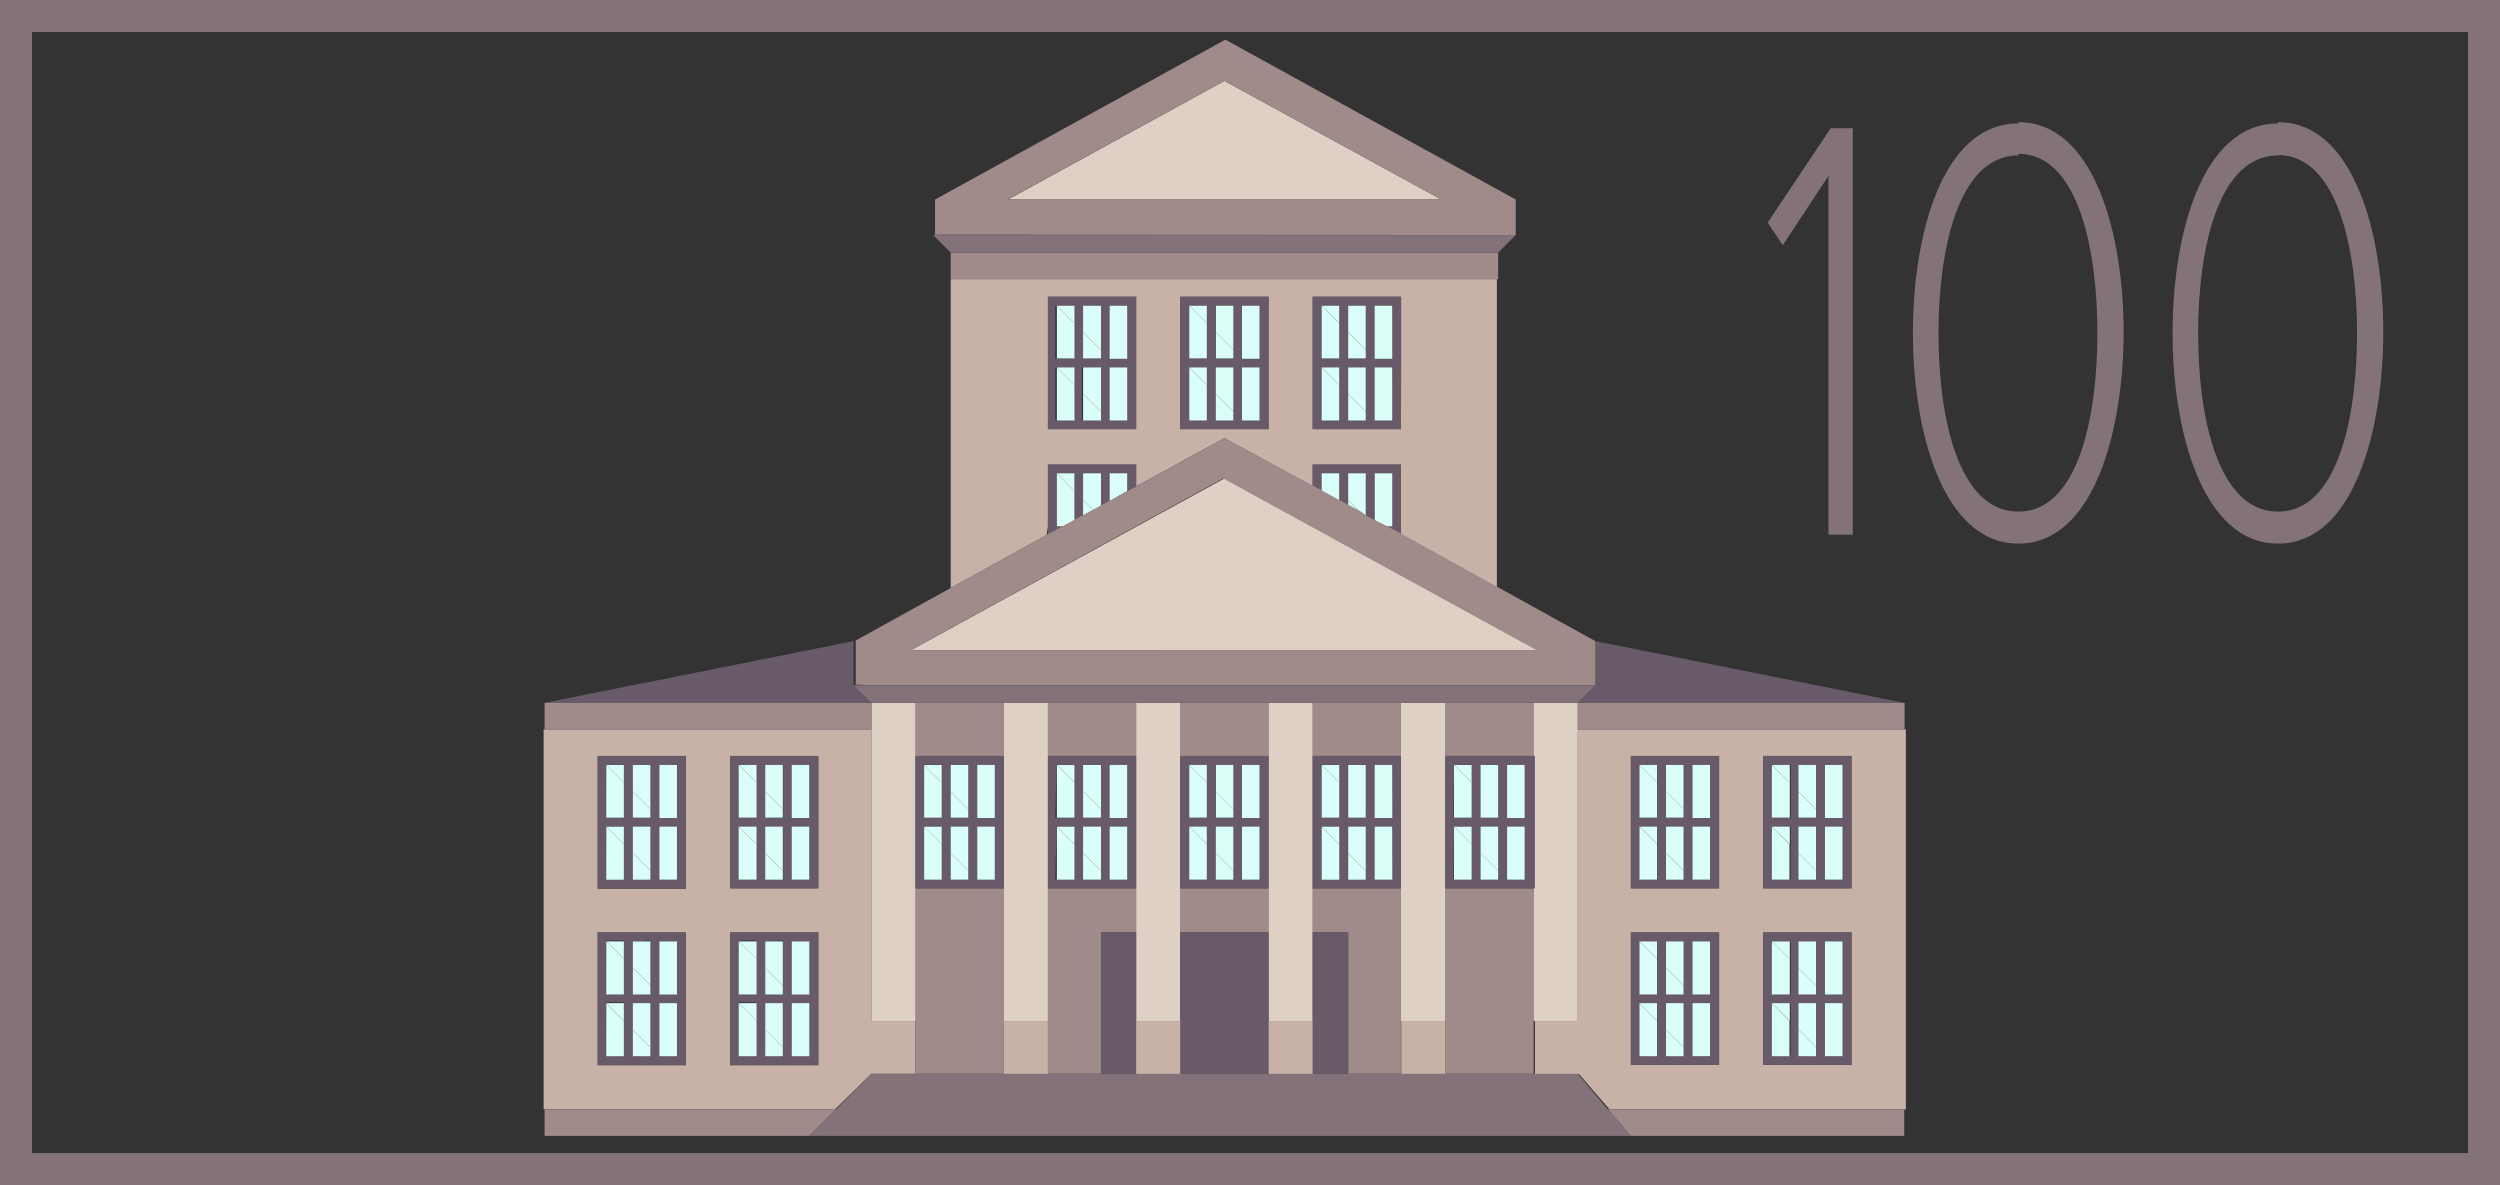 <svg xmlns="http://www.w3.org/2000/svg" viewBox="0 0 78.18 37.06"><rect x="0" y="0" width="78.18" height="37.06" fill="#333333" stroke="none"/><defs><style>.cls-1{fill:#83727a;}.cls-2{fill:#695a69;}.cls-3{fill:#c8b2a8;}.cls-4{fill:#d9fff8;}.cls-5{fill:#a08a8a;}.cls-6{fill:#dfd0c6;}.cls-7{fill:none;stroke:#83727a;stroke-miterlimit:10;}</style></defs><g id="Слой_2" data-name="Слой 2"><g id="Слой_1-2" data-name="Слой 1"><path d="M57.18 5.5l-1.43 2.17-.47-.71 1.97-2.95h.69v12.71h-.76V5.5zm5.94-1.68c2.38 0 3.29 3.53 3.29 6.56S65.5 17 63.12 17s-3.3-3.56-3.3-6.58.89-6.56 3.3-6.56m0 1c-1.88 0-2.5 2.94-2.5 5.57s.62 5.57 2.5 5.57 2.47-3 2.47-5.58-.59-5.61-2.47-5.61m8.12-.99c2.38 0 3.29 3.53 3.29 6.56S73.62 17 71.24 17s-3.3-3.56-3.3-6.58.89-6.56 3.3-6.56m0 1c-1.88 0-2.5 2.94-2.5 5.57s.62 5.57 2.5 5.57 2.47-3 2.47-5.58-.6-5.57-2.47-5.57" class="cls-1"/><path d="M26.69 21.43v-1.38l-9.66 1.93h10.22l-.56-.55zm22.65.55h10.21l-9.66-1.93v1.38l-.55.55z" class="cls-2"/><path d="M32.77 16.46v-1.93h2.76v.68l2.76-1.51 2.76 1.51v-.68h2.76v2.2l3 1.66V8.73H29.73v9.66l3-1.66zm8.28-5V9.28h2.76v4.14h-2.76zm-4.14 0V9.28h2.76v4.14h-2.76zm-4.14 0V9.28h2.76v4.14h-2.76z" class="cls-3"/><path d="M32.77 14.53v2.2l.48-.27h-.2V14.8h.55v1.47l.27-.15V14.8h.56v1.02l.27-.15v-.87h.55v.56l.28-.15v-.68h-2.76z" class="cls-2"/><path d="M33.87 14.8v.83l.32.32.24-.13V14.8h-.56zm.83 0v.87l.55-.31v-.56h-.55zm-1.1 0h-.55l.55.56v-.56z" class="cls-4"/><path d="M33.87 16.12l.32-.17-.32-.32v.49zm-.82-1.32v1.66h.2l.35-.19v-.91l-.55-.56z" class="cls-4"/><path d="M43.81 14.53h-2.76v.68l.28.15v-.56h.55v.87l.28.15V14.8h.55v1.32l.28.15V14.8h.55v1.66h-.2l.47.27v-2.2z" class="cls-2"/><path d="M42.16 14.8v.83l.4.41.15.08V14.8h-.55zm-.28 0h-.55l.55.56v-.56zm1.66 0h-.55v1.47l.34.19h.21V14.8zm-2.21 0v.56l.55.31v-.31l-.55-.56z" class="cls-4"/><path d="M42.16 15.82l.4.22-.4-.41v.19z" class="cls-4"/><path d="M29.73 7.9h17.12v.83H29.73z" class="cls-5"/><path d="M49.34 31.93H48v1.66h1.38l.95 1.1h9.27V22.81H49.34zm5.8-6.08v-2.21h2.76v4.14h-2.76zm0 5.52v-2.21h2.76v4.14h-2.76zM51 25.85v-2.21h2.76v4.14H51zm0 5.52v-2.21h2.76v4.14H51zm-23.75 2.21h1.38v-1.65h-1.38v-9.12H17v11.88h9.11zm-5.8-2.48v2.21h-2.76v-4.15h2.76zm0-5.52v2.21h-2.76v-4.15h2.76zm4.14 5.52v2.21h-2.76v-4.15h2.76zm0-5.25v1.93h-2.76v-4.14h2.76v2.21z" class="cls-3"/><path d="M38.29 2.53l-6.77 3.71h13.55l-6.78-3.71zm9.8 17.8l-9.8-5.37-9.8 5.37h19.6z" class="cls-6"/><path d="M31.39 21.98h-2.76v1.66h2.76v4.14h-2.76v5.8h2.76v-11.6zm4.14 7.18v-7.18h-2.76v1.66h2.76v4.14h-2.76v5.8h1.66v-4.42h1.1zm8.28-7.18h-2.76v1.66h2.76v4.14h-2.76v1.38h1.11v4.42h1.65v-11.6zm1.39 0v1.66h2.76v4.14H45.2v5.8h2.76v-11.6H45.2zm-5.53 1.66v4.14h-2.76v1.38h2.76v-7.18h-2.76v1.66h2.76zm-12.42-2.21h22.64v-1.38l-3-1.66-3-1.66-.48-.26-.41-.2-.28-.15-.16-.12-.41-.22-.28-.15-.55-.3-.28-.15-2.75-1.48-2.76 1.51-.28.15-.55.3-.28.15-.24.13-.31.17-.28.15-.35.19-.48.26-3 1.66-3 1.66v1.38zm11-6.47l9.8 5.37H28.49z" class="cls-5"/><path d="M28.63 27.78v-5.8h-1.38v9.95h1.38v-4.15zm2.76 4.15h1.38v-9.95h-1.38v9.95zm4.14-2.77v2.77h1.38v-9.95h-1.38v7.18zm4.14 0v2.77h1.38v-9.95h-1.38v7.18zm4.14 2.77h1.39v-9.95h-1.39v9.95zm4.15 0h1.38v-9.95h-1.38v9.95z" class="cls-6"/><path d="M49.34 21.43H26.69l.56.55h22.09l.55-.55h-.55z" class="cls-1"/><path d="M39.67 29.16h-2.76v4.42h2.76v-4.42zm-4.14 0h-1.1v4.42h1.1v-4.42zm5.52 0v4.42h1.11v-4.42h-1.11z" class="cls-2"/><path d="M47.4 7.35V6.24l-9.08-5-9.08 5v1.1zm-9.11-4.82l6.78 3.71H31.51z" class="cls-5"/><path d="M47.4 7.35H29.18l.55.55h17.12l.55-.55z" class="cls-1"/><path d="M31.39 31.93h1.38v1.66h-1.38zm4.14 0h1.38v1.66h-1.38zm4.14 0h1.38v1.66h-1.38zm4.15 0h1.38v1.66h-1.38z" class="cls-3"/><path d="M17.03 34.69v.83h8.28l.83-.83h-9.11zm0-12.71h10.22v.83H17.03zm32.31 0h10.22v.83H49.34zm1.65 13.54h8.56v-.83h-9.27l.71.83z" class="cls-5"/><path d="M49.34 33.58H27.25l-1.11 1.11-.83.83h25.68l-.71-.83-.94-1.11z" class="cls-1"/><path d="M18.69 25.57v2.21h2.76v-4.14h-2.76zm1.1 1.93v-1.65h.55v1.66zm1.38 0h-.55v-1.65h.55zm0-1.93h-.55v-1.65h.55zm-.83-1.66v1.66h-.55v-1.65zm-1.38 0h.55v1.66H19zm0 1.93h.55v1.66H19z" class="cls-2"/><path d="M20.34 25.3v-1.38h-.55v.83l.55.55zm-.83-1.38h-.55l.55.55v-.55zm1.11 0h.55v1.66h-.55zm0 1.93h.55v1.66h-.55zm-.28 0h-.55v.83l.55.55v-1.38zm-.83 0h-.55l.55.55v-.55z" class="cls-4"/><path d="M19.79 25.57h.55v-.27l-.55-.55v.82zm-.28-1.1l-.55-.55v1.65h.55v-1.1zm.28 2.21v.83h.55v-.28l-.55-.55zm-.28-.28l-.55-.55v1.66h.55V26.4z" class="cls-4"/><path d="M22.83 23.64v4.14h2.76v-4.14zm1.66.28v1.66h-.55v-1.66zm-1.38 0h.55v1.66h-.56zm0 3.59v-1.66h.55v1.66zm.83 0v-1.66h.55v1.66zm1.38 0h-.55v-1.66h.55zm0-1.93h-.55v-1.66h.55z" class="cls-2"/><path d="M23.66 23.92h-.56l.56.55v-.55zm1.1 0h.55v1.66h-.55zm-.28 1.38v-1.38h-.55v.83l.55.55zm0 .55h-.55v.83l.55.55v-1.38zm.28 0h.55v1.66h-.55zm-1.1 0h-.56l.56.55v-.55z" class="cls-4"/><path d="M23.93 25.57h.55v-.27l-.55-.55v.82zm-.27-1.1l-.56-.55v1.65h.56v-1.1zm.27 2.21v.83h.55v-.28l-.55-.55zm-.83-.83v1.66h.56V26.4l-.56-.55z" class="cls-4"/><path d="M18.69 31.1v2.21h2.76v-4.15h-2.76zm1.1 1.9v-1.63h.55V33zm1.38 0h-.55v-1.63h.55zm0-1.93h-.55v-1.63h.55zm-.83-1.66v1.69h-.55v-1.66zm-1.38 0h.55v1.69H19zm0 1.93h.55V33H19z" class="cls-2"/><path d="M20.34 30.82v-1.38h-.55v.83l.55.55zm.28-1.38h.55v1.66h-.55zm-1.11 0h-.55l.55.55v-.55zm1.11 1.93h.55v1.66h-.55zm-1.11 0h-.55l.55.56v-.56zm.83 0h-.55v.83l.55.55v-1.38z" class="cls-4"/><path d="M19.51 29.99l-.55-.55v1.66h.55v-1.11zm.28 1.11h.55v-.28l-.55-.55v.83zm0 1.1v.83h.55v-.28l-.55-.55zm-.28-.27l-.55-.56v1.66h.55v-1.1z" class="cls-4"/><path d="M22.83 31.1v2.21h2.76v-4.15h-2.76zm1.1 1.9v-1.63h.55V33zm1.38 0h-.55v-1.63h.55zm0-1.93h-.55v-1.63h.55zm-.83-1.66v1.69h-.55v-1.66zm-1.38 0h.55v1.69h-.55zm0 1.93h.55V33h-.55z" class="cls-2"/><path d="M24.48 30.82v-1.38h-.55v.83l.55.55zm-.82-1.38h-.56l.56.55v-.55zm1.1 0h.55v1.66h-.55zm-.28 1.93h-.55v.83l.55.55v-1.38zm-.82 0h-.56l.56.56v-.56zm1.1 0h.55v1.66h-.55z" class="cls-4"/><path d="M23.93 31.1h.55v-.28l-.55-.55v.83zm-.27-1.11l-.56-.55v1.66h.56v-1.11zm0 1.94l-.56-.56v1.66h.56v-1.1zm.27.27v.83h.55v-.28l-.55-.55z" class="cls-4"/><path d="M28.63 25.57v2.21h2.76v-4.14h-2.76zm1.1 1.93v-1.65h.55v1.66zm1.38 0h-.55v-1.65h.55zm0-1.93h-.55v-1.65h.55zm-.83-1.66v1.66h-.55v-1.65zm-1.38 0h.55v1.66h-.55zm0 1.93h.55v1.66h-.55z" class="cls-2"/><path d="M30.56 23.92h.55v1.66h-.55zm-.28 1.38v-1.38h-.55v.83l.55.55zm-.83-1.38h-.55l.55.55v-.55zm0 1.93h-.55l.55.55v-.55zm.83 0h-.55v.83l.55.55v-1.38zm.28 0h.55v1.66h-.55z" class="cls-4"/><path d="M29.73 25.57h.55v-.27l-.55-.55v.82zm-.28-1.1l-.55-.55v1.65h.55v-1.1zm0 1.93l-.55-.55v1.66h.55V26.4zm.28.28v.83h.55v-.28l-.55-.55z" class="cls-4"/><path d="M32.77 25.57v2.21h2.76v-4.14h-2.76zm1.1 1.93v-1.65h.55v1.66zm1.38 0h-.55v-1.65h.55zm0-1.93h-.55v-1.65h.55zm-.83-1.66v1.66h-.55v-1.65zm-1.38 0h.55v1.66H33zm0 1.93h.55v1.66H33z" class="cls-2"/><path d="M34.7 23.92h.55v1.66h-.55zm-1.1 0h-.55l.55.55v-.55zm.83 1.38v-1.38h-.56v.83l.56.55zm0 .55h-.56v.83l.56.55v-1.38zm-.83 0h-.55l.55.55v-.55zm1.1 0h.55v1.66h-.55z" class="cls-4"/><path d="M33.87 25.57h.56v-.27l-.56-.55v.82zm-.27-1.1l-.55-.55v1.65h.55v-1.1zm0 1.93l-.55-.55v1.66h.55V26.4zm.27.28v.83h.56v-.28l-.56-.55z" class="cls-4"/><path d="M39.67 25.85v-2.21h-2.76v4.14h2.76zm-1.1-1.93v1.66H38v-1.66zm-1.38 0h.55v1.66h-.55zm0 3.59v-1.66h.55v1.66zm.83 0v-1.66h.55v1.66zm1.38 0h-.55v-1.66h.55zm0-1.93h-.55v-1.66h.55z" class="cls-2"/><path d="M38.57 25.3v-1.38h-.55v.83l.55.55zm-.83-1.38h-.55l.55.55v-.55zm1.1 0h.55v1.66h-.55zm0 1.93h.55v1.66h-.55zm-.27 0h-.55v.83l.55.55v-1.38zm-.83 0h-.55l.55.55v-.55z" class="cls-4"/><path d="M37.74 24.47l-.55-.55v1.65h.55v-1.1zm.28 1.1h.55v-.27l-.55-.55v.82zm0 1.11v.83h.55v-.28l-.55-.55zm-.83-.83v1.66h.55V26.4l-.55-.55z" class="cls-4"/><path d="M41.05 25.57v2.21h2.76v-4.14h-2.76zm1.1 1.93v-1.65h.55v1.66zm1.38 0H43v-1.65h.55zm0-1.93H43v-1.65h.55zm-.83-1.66v1.66h-.55v-1.65zm-1.38 0h.55v1.66h-.55zm0 1.93h.55v1.66h-.55z" class="cls-2"/><path d="M42.71 25.3v-1.38h-.55v.83l.55.55zm-.83-1.38h-.55l.55.55v-.55zm1.11 0h.55v1.66h-.55zm-.28 1.93h-.55v.83l.55.55v-1.38zm-.83 0h-.55l.55.55v-.55zm1.11 0h.55v1.66h-.55zm-.83-.28h.55v-.27l-.55-.55v.82z" class="cls-4"/><path d="M41.88 24.47l-.55-.55v1.65h.55v-1.1zm.28 2.21v.83h.55v-.28l-.55-.55zm-.28-.28l-.55-.55v1.66h.55V26.4z" class="cls-4"/><path d="M45.2 25.57v2.21H48v-4.14h-2.8zm1.1 1.93v-1.65h.55v1.66zm1.38 0h-.55v-1.65h.55zm0-1.93h-.55v-1.65h.55zm-.83-1.66v1.66h-.55v-1.65zm-1.38 0H46v1.66h-.55zm0 1.93H46v1.66h-.55z" class="cls-2"/><path d="M46.85 25.3v-1.38h-.55v.83l.55.55zm.28-1.38h.55v1.66h-.55zm-1.11 0h-.55l.55.55v-.55zm.83 1.93h-.55v.83l.55.55v-1.38zm.28 0h.55v1.66h-.55zm-1.11 0h-.55l.55.55v-.55zm.28-.28h.55v-.27l-.55-.55v.82z" class="cls-4"/><path d="M46.02 24.47l-.55-.55v1.65h.55v-1.1zm0 1.93l-.55-.55v1.66h.55V26.4zm.28.28v.83h.55v-.28l-.55-.55z" class="cls-4"/><path d="M53.76 25.85v-2.21H51v4.14h2.76zm-1.1-1.93v1.66h-.56v-1.66zm-1.38 0h.55v1.66h-.55zm0 3.59v-1.66h.55v1.66zm.83 0v-1.66h.55v1.66zm1.38 0h-.55v-1.66h.55zm0-1.93h-.55v-1.66h.55z" class="cls-2"/><path d="M52.65 25.3v-1.38h-.55v.83l.55.55zm.28-1.38h.55v1.66h-.55zm-1.11 0h-.55l.55.55v-.55zm1.11 1.93h.55v1.66h-.55zm-.28 0h-.55v.83l.55.55v-1.38zm-.83 0h-.55l.55.55v-.55z" class="cls-4"/><path d="M51.82 24.47l-.55-.55v1.65h.55v-1.1zm.28 1.1h.55v-.27l-.55-.55v.82zm0 1.11v.83h.55v-.28l-.55-.55zm-.83-.83v1.66h.55V26.4l-.55-.55z" class="cls-4"/><path d="M57.9 25.85v-2.21h-2.76v4.14h2.76zm-1.11-1.93v1.66h-.55v-1.66zm-1.38 0H56v1.66h-.55zm0 3.59v-1.66H56v1.66zm.83 0v-1.66h.55v1.66zm1.38 0h-.55v-1.66h.55zm0-1.93h-.55v-1.66h.55z" class="cls-2"/><path d="M56.79 25.3v-1.38h-.55v.83l.55.55zm.28-1.38h.55v1.66h-.55zm-1.1 0h-.56l.56.55v-.55zm.82 1.93h-.55v.83l.55.55v-1.38zm.28 0h.55v1.66h-.55zm-1.1 0h-.56l.56.55v-.55z" class="cls-4"/><path d="M55.97 24.47l-.56-.55v1.65h.56v-1.1zm.27 1.1h.55v-.27l-.55-.55v.82zm-.83.28v1.66h.55V26.4l-.55-.55zm.83.83v.83h.55v-.28l-.55-.55z" class="cls-4"/><path d="M53.76 31.37v-2.21H51v4.14h2.76zm-1.1-1.93v1.66h-.56v-1.66zm-1.38 0h.55v1.66h-.55zm0 3.59v-1.66h.55V33zm.83 0v-1.66h.55V33zm1.38 0h-.55v-1.66h.55zm0-1.93h-.55v-1.66h.55z" class="cls-2"/><path d="M51.82 29.44h-.55l.55.55v-.55zm.83 1.38v-1.38h-.55v.83l.55.55zm.28-1.38h.55v1.66h-.55zm-.28 1.93h-.55v.83l.55.55v-1.38zm-.83 0h-.55l.55.56v-.56zm1.11 0h.55v1.66h-.55z" class="cls-4"/><path d="M52.1 31.1h.55v-.28l-.55-.55v.83zm-.28-1.11l-.55-.55v1.66h.55v-1.11zm.28 2.21v.83h.55v-.28l-.55-.55zm-.83-.83v1.66h.55v-1.1l-.55-.56z" class="cls-4"/><path d="M57.9 31.37v-2.21h-2.76v4.14h2.76zm-1.11-1.93v1.66h-.55v-1.66zm-1.38 0H56v1.66h-.55zm0 3.59v-1.66H56V33zm.83 0v-1.66h.55V33zm1.38 0h-.55v-1.66h.55zm0-1.93h-.55v-1.66h.55z" class="cls-2"/><path d="M55.97 29.44h-.56l.56.55v-.55zm.82 1.38v-1.38h-.55v.83l.55.55zm.28-1.38h.55v1.66h-.55zm-.28 1.93h-.55v.83l.55.55v-1.38zm-.82 0h-.56l.56.56v-.56zm1.1 0h.55v1.66h-.55z" class="cls-4"/><path d="M56.24 31.1h.55v-.28l-.55-.55v.83zm-.27-1.11l-.56-.55v1.66h.56v-1.11zm.27 2.21v.83h.55v-.28l-.55-.55zm-.83-.83v1.66h.55v-1.1l-.55-.56z" class="cls-4"/><path d="M43.82 11.49V9.28h-2.77v4.14h2.76zm-1.11-1.93v1.66h-.55V9.56zm-1.38 0h.55v1.66h-.55zm0 3.59v-1.66h.55v1.66zm.83 0v-1.66h.55v1.66zm1.38 0H43v-1.66h.55zm0-1.93H43V9.56h.55z" class="cls-2"/><path d="M42.71 10.94V9.56h-.55v.83l.55.55zm.28-1.38h.55v1.66h-.55zm-1.11 0h-.55l.55.55v-.55zm0 1.93h-.55l.55.55v-.55zm.83 0h-.55v.83l.55.55v-1.38zm.28 0h.55v1.66h-.55z" class="cls-4"/><path d="M41.88 10.11l-.55-.55v1.65h.55v-1.1zm.28 1.1h.55v-.27l-.55-.55v.82zm-.83.28v1.66h.55v-1.11l-.55-.55zm.83.83v.83h.55v-.28l-.55-.55z" class="cls-4"/><path d="M35.53 11.49V9.28h-2.76v4.14h2.76zm-1.1-1.93v1.66h-.55V9.56zm-1.43 0h.55v1.66H33zm0 3.59v-1.66h.55v1.66zm.83 0v-1.66h.55v1.66zm1.38 0h-.51v-1.66h.55zm0-1.93h-.51V9.56h.55z" class="cls-2"/><path d="M34.7 9.56h.55v1.66h-.55zm-.27 1.38V9.56h-.56v.83l.56.55zm-.83-1.38h-.55l.55.55v-.55zm0 1.93h-.55l.55.55v-.55zm.83 0h-.56v.83l.56.55v-1.38zm.27 0h.55v1.66h-.55z" class="cls-4"/><path d="M33.6 10.11l-.55-.55v1.65h.55v-1.1zm.27 1.1h.56v-.27l-.56-.55v.82zm-.82.28v1.66h.55v-1.11l-.55-.55zm.82.83v.83h.56v-.28l-.56-.55z" class="cls-4"/><path d="M39.67 11.49V9.28h-2.76v4.14h2.76zm-1.1-1.93v1.66H38V9.56zm-1.38 0h.55v1.66h-.55zm0 3.59v-1.66h.55v1.66zm.83 0v-1.66h.55v1.66zm1.38 0h-.55v-1.66h.55zm0-1.93h-.55V9.56h.55z" class="cls-2"/><path d="M37.74 9.56h-.55l.55.55v-.55zm1.1 0h.55v1.66h-.55zm-.27 1.38V9.56h-.55v.83l.55.55zm0 .55h-.55v.83l.55.55v-1.38zm.27 0h.55v1.66h-.55zm-1.1 0h-.55l.55.55v-.55z" class="cls-4"/><path d="M37.74 10.11l-.55-.55v1.65h.55v-1.1zm.28 1.1h.55v-.27l-.55-.55v.82zm0 1.11v.83h.55v-.28l-.55-.55zm-.83-.83v1.66h.55v-1.11l-.55-.55z" class="cls-4"/><path d="M.5.5h77.18v36.06H.5z" class="cls-7"/></g></g></svg>